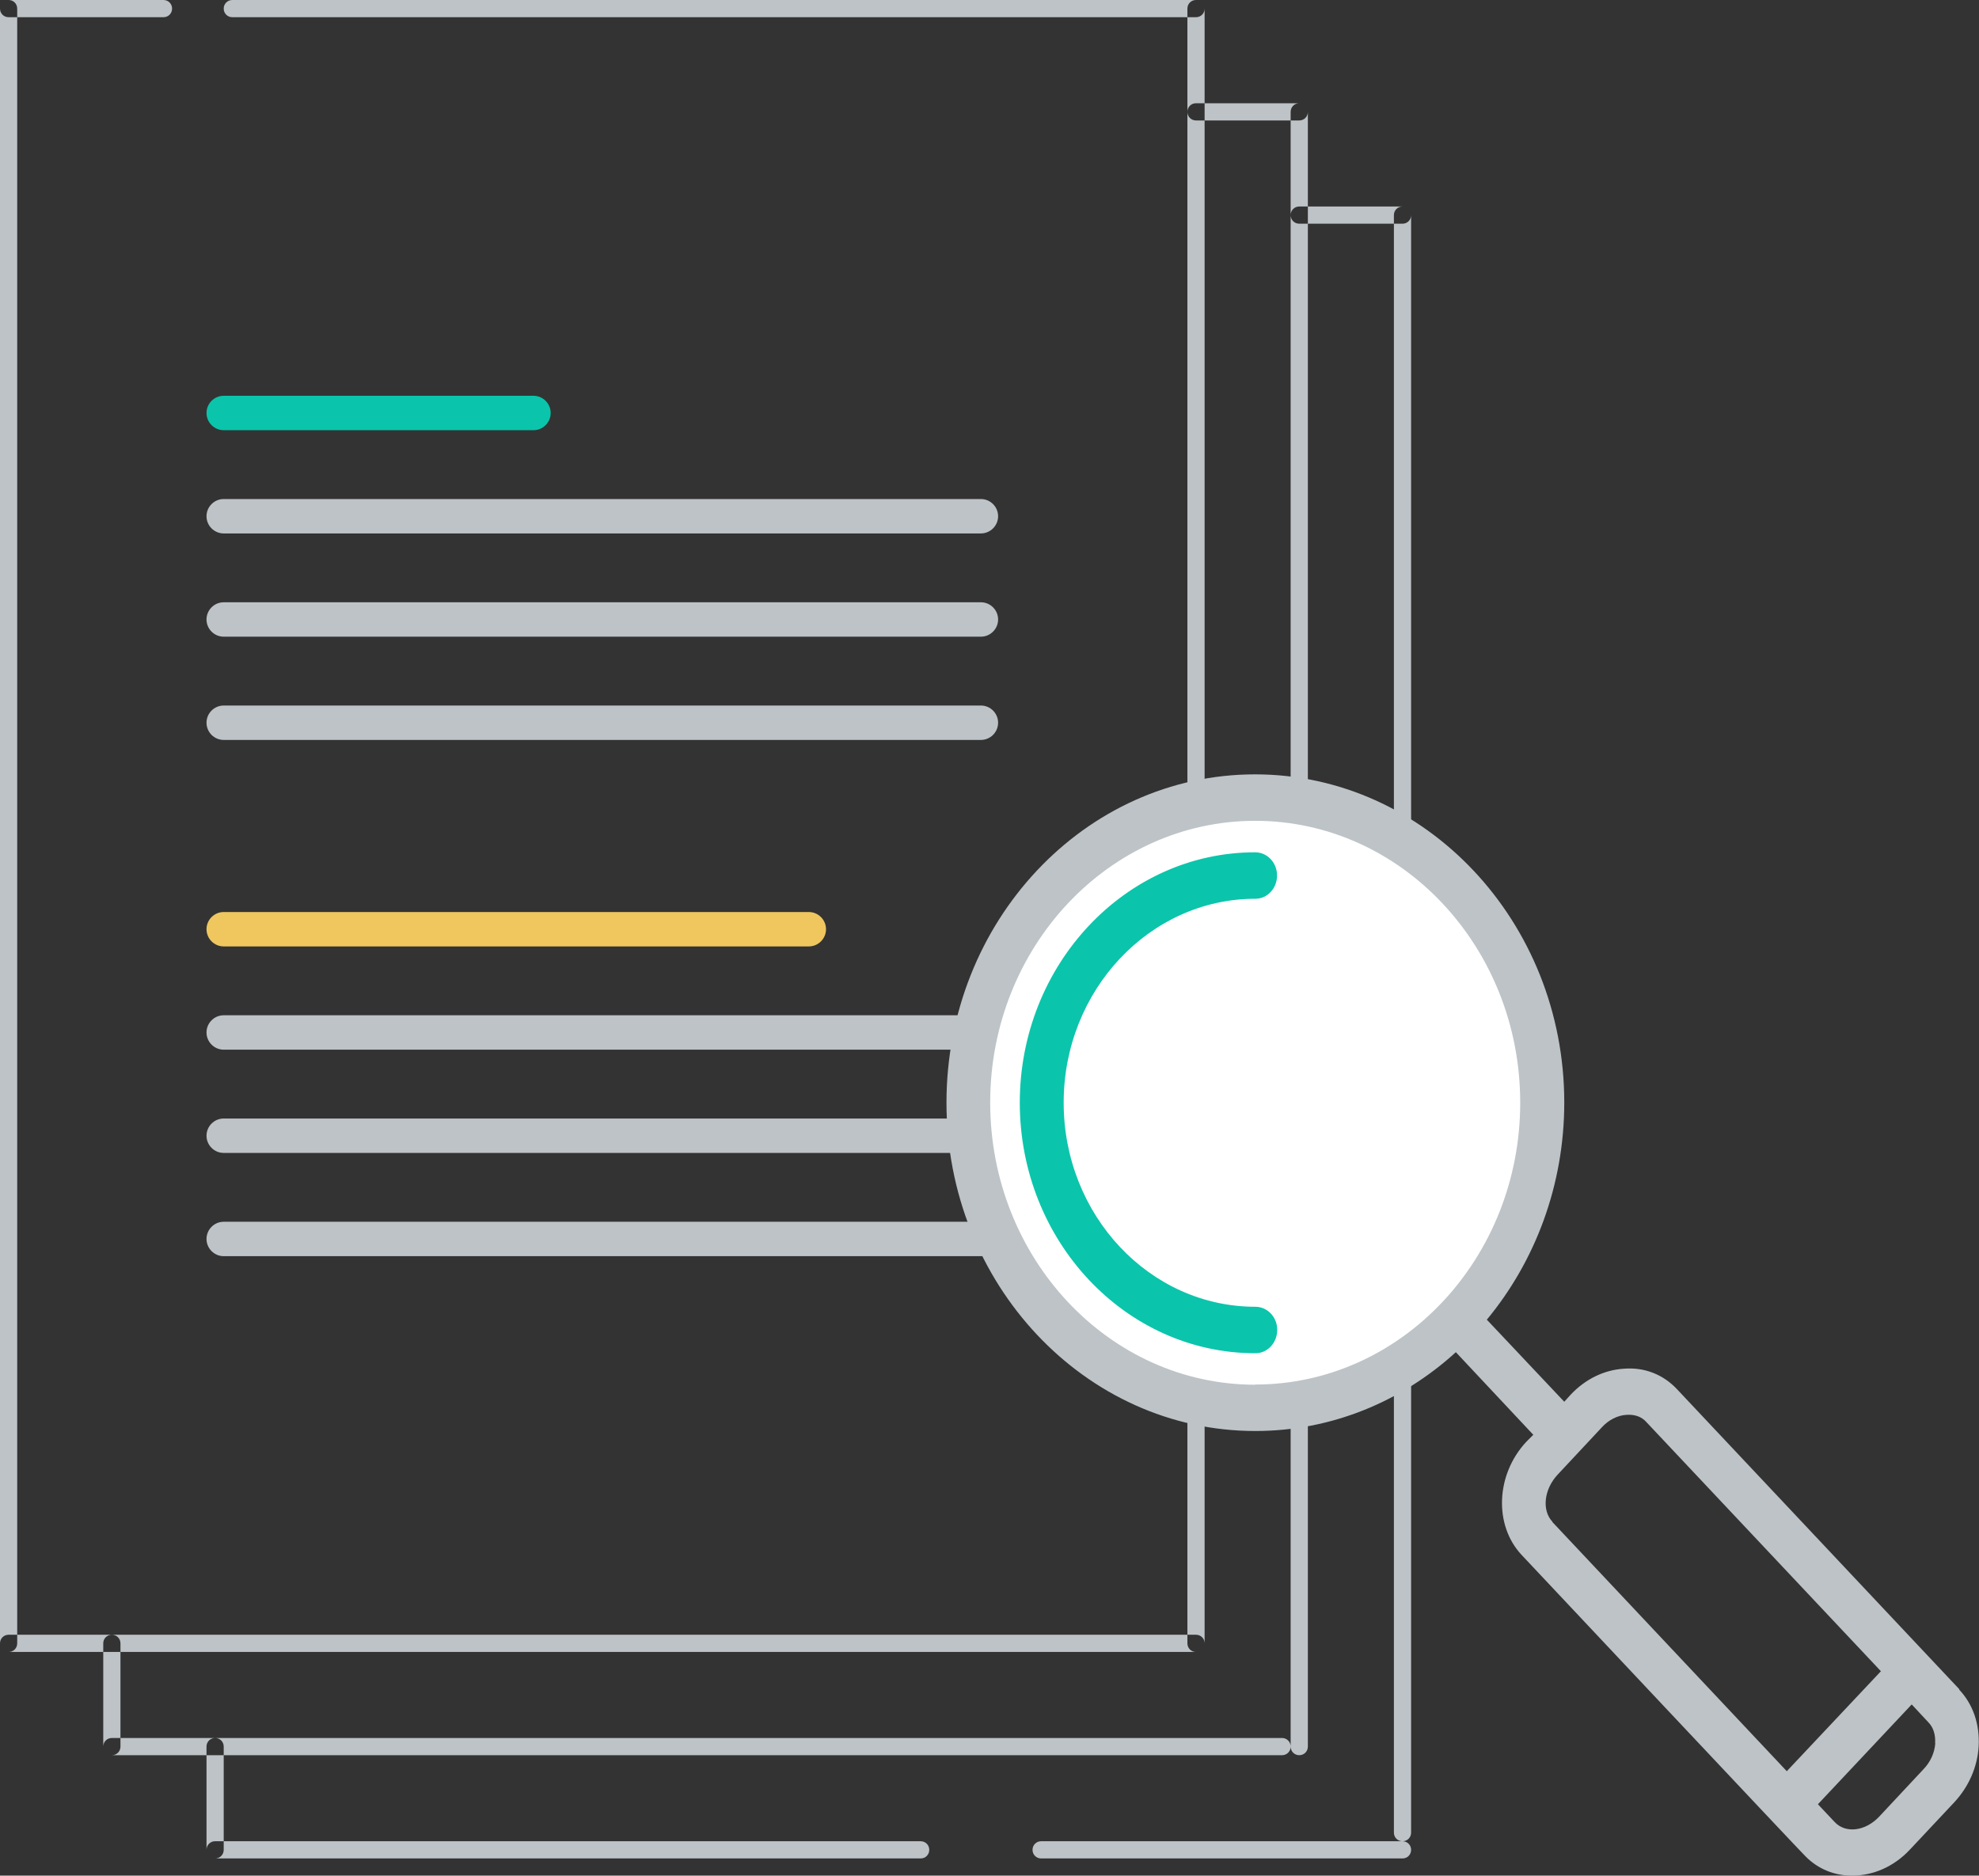 <svg xmlns="http://www.w3.org/2000/svg" width="115" height="109" preserveAspectRatio="none"><rect width="100%" height="100%" fill="#333333" stroke="none"/><defs><style>.cls-1 { fill: #bdc3c6; } .cls-1, .cls-2, .cls-3 { fill-rule: evenodd; } .cls-2 { fill: #0ac5ab; } .cls-3 { fill: #efc75e; } .cls-4 { fill: #fff; }</style></defs><path d="M13.5 0h56c.28 0 .5.22.5.5s-.22.5-.5.5h-56c-.28 0-.5-.22-.5-.5s.22-.5.5-.5zM.5 95h69c.28 0 .5.22.5.5s-.22.5-.5.5H.5c-.28 0-.5-.22-.5-.5s.22-.5.5-.5zM69.5 0c.28 0 .5.22.5.5v95c0 .28-.22.5-.5.5s-.5-.22-.5-.5V.5c0-.28.22-.5.5-.5zM.5 0c.28 0 .5.22.5.5v95c0 .28-.22.5-.5.5s-.5-.22-.5-.5V.5C0 .22.22 0 .5 0zM.5 0h9c.28 0 .5.22.5.5s-.22.5-.5.5h-9C.22 1 0 .78 0 .5S.22 0 .5 0zM69.5 6h6c.28 0 .5.22.5.5s-.22.5-.5.5h-6c-.28 0-.5-.22-.5-.5s.22-.5.5-.5zM6.5 101h68c.28 0 .5.22.5.5s-.22.5-.5.5h-68c-.28 0-.5-.22-.5-.5s.22-.5.5-.5zM75.5 6c.28 0 .5.22.5.5v68c0 .28-.22.5-.5.5s-.5-.22-.5-.5v-68c0-.28.22-.5.5-.5zM75.5 80c.28 0 .5.22.5.5v21c0 .28-.22.5-.5.5s-.5-.22-.5-.5v-21c0-.28.22-.5.5-.5zM6.5 95c.28 0 .5.22.5.5v6c0 .28-.22.5-.5.5s-.5-.22-.5-.5v-6c0-.28.22-.5.5-.5zM75.5 12h6c.28 0 .5.22.5.5s-.22.5-.5.5h-6c-.28 0-.5-.22-.5-.5s.22-.5.5-.5zM12.5 107h41c.28 0 .5.22.5.5s-.22.5-.5.5h-41c-.28 0-.5-.22-.5-.5s.22-.5.5-.5zM60.5 107h21c.28 0 .5.22.5.5s-.22.5-.5.5h-21c-.28 0-.5-.22-.5-.5s.22-.5.5-.5zM81.5 12c.28 0 .5.22.5.5v94c0 .28-.22.5-.5.5s-.5-.22-.5-.5v-94c0-.28.22-.5.5-.5zM12.5 101c.28 0 .5.22.5.5v6c0 .28-.22.5-.5.5s-.5-.22-.5-.5v-6c0-.28.22-.5.5-.5z" class="cls-1"/><path d="M13 23h18c.55 0 1 .45 1 1s-.45 1-1 1H13c-.55 0-1-.45-1-1s.45-1 1-1z" class="cls-2"/><path d="M13 29h44c.55 0 1 .45 1 1s-.45 1-1 1H13c-.55 0-1-.45-1-1s.45-1 1-1zM13 35h44c.55 0 1 .45 1 1s-.45 1-1 1H13c-.55 0-1-.45-1-1s.45-1 1-1zM13 41h44c.55 0 1 .45 1 1s-.45 1-1 1H13c-.55 0-1-.45-1-1s.45-1 1-1z" class="cls-1"/><path d="M13 53h34c.55 0 1 .45 1 1s-.45 1-1 1H13c-.55 0-1-.45-1-1s.45-1 1-1z" class="cls-3"/><path d="M13 59h44c.55 0 1 .45 1 1s-.45 1-1 1H13c-.55 0-1-.45-1-1s.45-1 1-1zM13 65h44c.55 0 1 .45 1 1s-.45 1-1 1H13c-.55 0-1-.45-1-1s.45-1 1-1zM13 71h44c.55 0 1 .45 1 1s-.45 1-1 1H13c-.55 0-1-.45-1-1s.45-1 1-1z" class="cls-1"/><circle cx="73" cy="64" r="17" class="cls-4"/><path d="M113.86 98.17l-16.4-17.43c-.8-.86-1.9-1.3-3.1-1.2-1.14.07-2.23.6-3.08 1.5l-.38.42-4.5-4.77c2.8-3.38 4.5-7.8 4.5-12.62C90.9 53.56 82.83 45 72.93 45S55 53.56 55 64.08c0 10.52 8.05 19.08 17.94 19.08 4.45 0 8.52-1.72 11.66-4.58l4.5 4.8-.4.4c-1.78 1.9-1.9 4.85-.28 6.58 0 0 16.45 17.5 16.5 17.52.74.75 1.7 1.12 2.7 1.12 1.2 0 2.42-.5 3.37-1.52l2.57-2.74c.84-.9 1.35-2.05 1.42-3.26.07-1.28-.33-2.45-1.14-3.3zm-40.92-17.7c-8.5 0-15.4-7.36-15.4-16.4 0-9.02 6.9-16.37 15.4-16.37s15.4 7.35 15.4 16.38-6.9 16.38-15.4 16.38zm30.9 22.47L90.2 88.44c.02 0 .02 0 .02 0-.64-.66-.5-1.9.3-2.75l2.56-2.74c.4-.44.92-.7 1.44-.73.46-.03.87.1 1.15.42l13.63 14.48-5.46 5.8zm8.62-1.64c-.04.56-.28 1.1-.7 1.53l-2.56 2.74c-.8.85-1.96 1-2.6.3l-.96-1.02 5.45-5.8.96 1.03c.3.3.43.73.4 1.22z" class="cls-1"/><path d="M72.94 78.64c-7.54 0-13.68-6.53-13.68-14.56 0-8.02 6.14-14.55 13.68-14.55.7 0 1.27.6 1.27 1.35 0 .74-.56 1.35-1.26 1.35-6.14 0-11.14 5.32-11.14 11.85 0 6.54 5 11.86 11.14 11.86.7 0 1.27.6 1.27 1.34 0 .75-.56 1.36-1.26 1.36z" class="cls-2"/></svg>